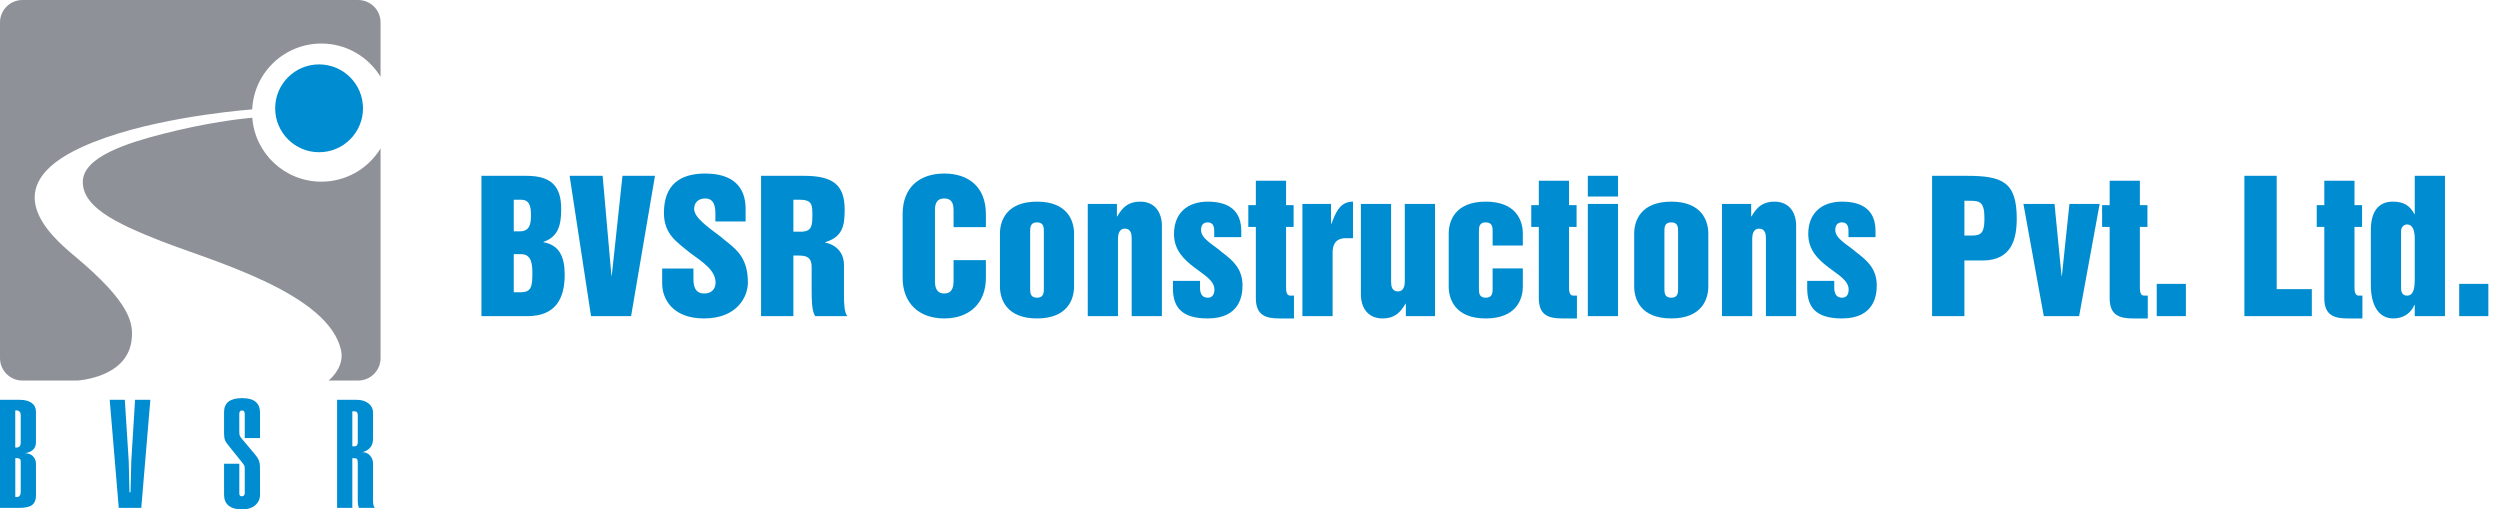 <?xml version="1.0" encoding="UTF-8"?>
<svg width="427px" height="87px" viewBox="0 0 427 87" version="1.1" xmlns="http://www.w3.org/2000/svg" xmlns:xlink="http://www.w3.org/1999/xlink">
    <title>Group 2</title>
    <g id="Page-1" stroke="none" stroke-width="1" fill="none" fill-rule="evenodd">
        <g id="template-copy-2" transform="translate(-48, -8)" fill-rule="nonzero">
            <g id="Group" transform="translate(0, 5)">
                <g id="Group-2" transform="translate(48, 3)">
                    <path d="M90.06,54 C94.98,54 96.45,50.91 96.45,46.89 C96.45,43.86 95.52,41.85 92.82,41.37 L92.82,41.31 C95.49,40.41 95.85,38.19 95.85,35.67 C95.85,31.56 93.9,30.03 89.88,30.03 L82.23,30.03 L82.23,54 L90.06,54 Z M88.77,39.51 L87.75,39.51 L87.75,34.11 L88.98,34.11 C90.33,34.11 90.69,35.04 90.69,36.72 C90.69,38.22 90.51,39.51 88.77,39.51 Z M88.89,49.92 L87.75,49.92 L87.75,43.41 L89.01,43.41 C90.72,43.41 90.93,45 90.93,46.65 C90.93,49.02 90.72,49.92 88.89,49.92 Z M107.79,54 L111.87,30.03 L106.32,30.03 L104.49,47.07 L104.43,47.07 L102.93,30.03 L97.29,30.03 L100.95,54 L107.79,54 Z M120.24,54.39 C126,54.39 127.74,50.58 127.74,48.27 C127.74,44.339 126.051,42.832 124.322,41.437 L123.878,41.079 L123.878,41.079 L123.583,40.839 C123.437,40.718 123.292,40.596 123.15,40.47 C120.9,38.79 118.56,37.14 118.56,35.7 C118.56,34.59 119.28,33.9 120.45,33.9 C122.01,33.9 122.19,35.34 122.19,36.54 L122.19,37.83 L127.35,37.83 L127.35,35.67 C127.35,31.98 125.25,29.64 120.45,29.64 C116.04,29.64 113.4,31.65 113.4,36.36 C113.4,40.02 115.62,41.34 117.84,43.17 C120.03,44.76 122.22,46.17 122.22,48.27 C122.22,49.32 121.56,50.13 120.3,50.13 C118.74,50.13 118.44,48.93 118.44,47.64 L118.44,45.87 L113.1,45.87 L113.1,48.45 C113.1,50.94 114.78,54.39 120.24,54.39 Z M135.51,54 L135.51,43.65 L136.53,43.65 C138.09,43.65 138.63,44.25 138.63,45.63 L138.63,49.47 C138.63,51.06 138.63,53.22 139.26,54 L144.72,54 C144.216,53.376 144.154,51.869 144.149,50.477 L144.149,49.962 C144.149,49.794 144.15,49.629 144.15,49.47 L144.15,45.24 C144.15,43.23 142.89,41.82 140.94,41.43 L140.94,41.37 C143.88,40.47 144.27,38.64 144.27,35.82 C144.27,31.5 142.2,30.03 137.28,30.03 L129.99,30.03 L129.99,54 L135.51,54 Z M136.86,39.57 L135.51,39.57 L135.51,34.11 L136.59,34.11 C138.75,34.11 138.75,35.07 138.75,36.75 C138.75,38.31 138.75,39.57 136.86,39.57 Z M161.28,54.39 C165.66,54.39 168.39,51.72 168.39,47.46 L168.39,44.43 L162.87,44.43 L162.87,47.94 C162.87,48.57 162.87,50.13 161.28,50.13 C159.808,50.13 159.699,48.793 159.691,48.094 L159.691,35.901 C159.699,35.083 159.808,33.9 161.28,33.9 C162.87,33.9 162.87,35.28 162.87,36.09 L162.87,38.79 L168.39,38.79 L168.39,36.57 C168.39,31.89 165.39,29.64 161.28,29.64 C157.17,29.64 154.17,31.89 154.17,36.57 L154.17,47.46 C154.17,51.72 156.9,54.39 161.28,54.39 Z M177.12,54.39 C182.28,54.39 183.45,51.18 183.45,48.93 L183.45,39.9 C183.45,37.65 182.28,34.44 177.12,34.44 C171.96,34.44 170.79,37.65 170.79,39.9 L170.79,48.93 C170.79,51.18 171.96,54.39 177.12,54.39 Z M177.12,50.85 C176.056,50.85 175.96,50.106 175.951,49.475 L175.951,39.355 C175.96,38.724 176.056,37.98 177.12,37.98 C178.29,37.98 178.29,38.88 178.29,39.54 L178.29,49.29 C178.29,49.95 178.29,50.85 177.12,50.85 Z M190.95,54 L190.951,40.753 C190.959,40.21 191.052,39.06 192.12,39.06 C193.29,39.06 193.29,40.2 193.29,40.89 L193.29,54 L198.45,54 L198.45,38.55 C198.45,36.24 197.22,34.44 194.76,34.44 C192.78,34.44 191.76,35.34 190.83,36.96 L190.77,36.96 L190.77,34.83 L185.79,34.83 L185.79,54 L190.95,54 Z M206.28,54.39 C211.89,54.39 212.22,50.31 212.22,48.75 C212.22,45.81 210.45,44.4 208.68,43.05 C207.15,41.7 205.14,40.8 205.14,39.27 C205.14,38.4 205.56,37.98 206.28,37.98 C207.36,37.98 207.39,39 207.39,39.48 L207.39,40.5 L212.01,40.5 L212.01,39.48 C212.01,35.94 209.85,34.44 206.28,34.44 C202.89,34.44 200.52,36.33 200.52,39.96 C200.52,42.78 202.29,44.37 203.97,45.66 C205.65,46.95 207.42,47.91 207.42,49.44 C207.42,50.31 207.06,50.85 206.28,50.85 C205.17,50.85 204.96,49.89 204.96,49.14 L204.96,47.97 L200.34,47.97 L200.34,49.23 C200.34,52.38 201.72,54.39 206.28,54.39 Z M221.01,54.39 L221.01,50.49 L220.35,50.49 C219.701,50.49 219.662,49.613 219.66,49.11 L219.66,38.76 L220.95,38.76 L220.95,35.04 L219.66,35.04 L219.66,30.87 L214.5,30.87 L214.5,35.04 L213.21,35.04 L213.21,38.76 L214.5,38.76 L214.5,50.94 C214.5,53.94 216.3,54.39 218.52,54.39 L221.01,54.39 Z M227.61,54 L227.61,43.11 C227.61,41.79 228.12,40.68 229.89,40.68 L231.09,40.68 L231.09,34.44 C229.052,34.44 228.311,35.965 227.678,37.528 L227.539,37.875 C227.493,37.991 227.446,38.106 227.4,38.22 L227.34,38.22 L227.34,34.83 L222.45,34.83 L222.45,54 L227.61,54 Z M236.13,54.39 C238.11,54.39 239.13,53.49 240.06,51.87 L240.12,51.87 L240.12,54 L245.1,54 L245.1,34.83 L239.94,34.83 L239.94,47.94 C239.94,48.39 239.94,49.77 238.77,49.77 C237.702,49.77 237.609,48.82 237.601,48.129 L237.6,34.83 L232.44,34.83 L232.44,50.28 C232.44,52.59 233.67,54.39 236.13,54.39 Z M253.77,54.39 C258.93,54.39 260.1,51.18 260.1,48.93 L260.1,45.84 L254.94,45.84 L254.94,49.29 C254.94,49.95 254.94,50.85 253.77,50.85 C252.706,50.85 252.61,50.106 252.601,49.475 L252.601,39.355 C252.61,38.724 252.706,37.98 253.77,37.98 C254.94,37.98 254.94,38.88 254.94,39.54 L254.94,41.94 L260.1,41.94 L260.1,39.9 C260.1,37.65 258.93,34.44 253.77,34.44 C248.61,34.44 247.44,37.65 247.44,39.9 L247.44,48.93 C247.44,51.18 248.61,54.39 253.77,54.39 Z M269.34,54.39 L269.34,50.49 L268.68,50.49 C268.031,50.49 267.992,49.613 267.99,49.11 L267.99,38.76 L269.28,38.76 L269.28,35.04 L267.99,35.04 L267.99,30.87 L262.83,30.87 L262.83,35.04 L261.54,35.04 L261.54,38.76 L262.83,38.76 L262.83,50.94 C262.83,53.94 264.63,54.39 266.85,54.39 L269.34,54.39 Z M276.36,33.57 L276.36,30.03 L271.2,30.03 L271.2,33.57 L276.36,33.57 Z M276.36,54 L276.36,34.83 L271.2,34.83 L271.2,54 L276.36,54 Z M285.45,54.39 C290.61,54.39 291.78,51.18 291.78,48.93 L291.78,39.9 C291.78,37.65 290.61,34.44 285.45,34.44 C280.29,34.44 279.12,37.65 279.12,39.9 L279.12,48.93 C279.12,51.18 280.29,54.39 285.45,54.39 Z M285.45,50.85 C284.386,50.85 284.29,50.106 284.281,49.475 L284.281,39.355 C284.29,38.724 284.386,37.98 285.45,37.98 C286.62,37.98 286.62,38.88 286.62,39.54 L286.62,49.29 C286.62,49.95 286.62,50.85 285.45,50.85 Z M299.28,54 L299.281,40.753 C299.289,40.21 299.382,39.06 300.45,39.06 C301.62,39.06 301.62,40.2 301.62,40.89 L301.62,54 L306.78,54 L306.78,38.55 C306.78,36.24 305.55,34.44 303.09,34.44 C301.11,34.44 300.09,35.34 299.16,36.96 L299.1,36.96 L299.1,34.83 L294.12,34.83 L294.12,54 L299.28,54 Z M314.61,54.39 C320.22,54.39 320.55,50.31 320.55,48.75 C320.55,45.81 318.78,44.4 317.01,43.05 C315.48,41.7 313.47,40.8 313.47,39.27 C313.47,38.4 313.89,37.98 314.61,37.98 C315.69,37.98 315.72,39 315.72,39.48 L315.72,40.5 L320.34,40.5 L320.34,39.48 C320.34,35.94 318.18,34.44 314.61,34.44 C311.22,34.44 308.85,36.33 308.85,39.96 C308.85,42.78 310.62,44.37 312.3,45.66 C313.98,46.95 315.75,47.91 315.75,49.44 C315.75,50.31 315.39,50.85 314.61,50.85 C313.5,50.85 313.29,49.89 313.29,49.14 L313.29,47.97 L308.67,47.97 L308.67,49.23 C308.67,52.38 310.05,54.39 314.61,54.39 Z M335.52,54 L335.52,44.49 L338.64,44.49 C343.59,44.49 344.46,40.83 344.46,37.32 C344.46,31.05 341.97,30.03 335.91,30.03 L330,30.03 L330,54 L335.52,54 Z M336.9,40.23 L335.52,40.23 L335.52,34.29 L336.15,34.29 C338.01,34.29 338.94,34.29 338.94,37.2 C338.94,39.36 338.67,40.23 336.9,40.23 Z M355.11,54 L358.62,34.83 L353.46,34.83 L352.17,47.1 L352.11,47.1 L350.91,34.83 L345.6,34.83 L349.08,54 L355.11,54 Z M366.84,54.39 L366.84,50.49 L366.18,50.49 C365.531,50.49 365.492,49.613 365.49,49.11 L365.49,38.76 L366.78,38.76 L366.78,35.04 L365.49,35.04 L365.49,30.87 L360.33,30.87 L360.33,35.04 L359.04,35.04 L359.04,38.76 L360.33,38.76 L360.33,50.94 C360.33,53.94 362.13,54.39 364.35,54.39 L366.84,54.39 Z M373.35,54 L373.35,48.48 L368.37,48.48 L368.37,54 L373.35,54 Z M394.86,54 L394.86,49.38 L388.86,49.38 L388.86,30.03 L383.34,30.03 L383.34,54 L394.86,54 Z M403.5,54.39 L403.5,50.49 L402.84,50.49 C402.191,50.49 402.152,49.613 402.15,49.11 L402.15,38.76 L403.44,38.76 L403.44,35.04 L402.15,35.04 L402.15,30.87 L396.99,30.87 L396.99,35.04 L395.7,35.04 L395.7,38.76 L396.99,38.76 L396.99,50.94 C396.99,53.94 398.79,54.39 401.01,54.39 L403.5,54.39 Z M408.78,54.39 C410.46,54.39 411.75,53.55 412.38,52.08 L412.44,52.08 L412.44,54 L417.6,54 L417.6,30.03 L412.44,30.03 L412.44,36.57 L412.38,36.57 C411.6,35.1 410.55,34.44 408.69,34.44 C406.17,34.44 404.94,36.24 404.94,39.3 L404.94,48.66 C404.94,52.26 406.35,54.39 408.78,54.39 Z M411.12,50.49 C410.61,50.49 410.1,50.22 410.1,49.23 L410.1,39.51 C410.1,38.73 410.64,38.34 411.12,38.34 C412.2,38.34 412.44,39.6 412.44,40.77 L412.44,47.659 C412.433,48.938 412.346,50.49 411.12,50.49 Z M425.01,54 L425.01,48.48 L420.03,48.48 L420.03,54 L425.01,54 Z" id="BVSRConstructionsPvt.Ltd." fill="#008CD1"></path>
                    <g id="logo">
                        <path d="M61.162,2.84195315e-06 L3.843,2.84195315e-06 C2.824,-0.001 1.847,0.401 1.126,1.118 C0.405,1.835 0,2.808 0,3.823 L0,61.177 C0,62.191 0.404,63.163 1.124,63.88 C1.844,64.597 2.821,65 3.839,65 L13.281,65 C15.399,64.795 21.858,63.707 22.485,58.015 C22.788,55.262 22.397,51.773 12.685,43.682 C8.52,40.213 -0.822,31.898 13.966,25.128 C24.165,20.459 39.399,18.981 43.074,18.683 C43.365,12.426 48.535,7.437 54.889,7.437 C59.174,7.437 62.92,9.715 65,13.115 L65,3.823 C65,1.712 63.282,2.84195315e-06 61.162,2.84195315e-06 M54.89,31.029 C48.645,31.029 43.54,26.21 43.091,20.103 C40.953,20.298 35.268,20.951 27.739,22.886 C21.923,24.381 14.232,26.755 14.146,30.976 C14.059,35.197 19.266,37.967 27.739,41.264 C36.212,44.561 56.432,50.145 58.286,60.037 C58.533,61.36 58.145,63.217 56.124,65 L61.162,65 C62.18,65 63.156,64.597 63.876,63.88 C64.596,63.163 65,62.191 65,61.177 L65,25.352 C62.922,28.751 59.178,31.029 54.891,31.029 L54.89,31.029 Z" id="Shape" fill="#8F9199"></path>
                        <path d="M54.5,11 C58.642,11 62,14.358 62,18.5 C62,22.642 58.642,26 54.5,26 C50.358,26 47,22.642 47,18.5 C47,14.358 50.358,11 54.5,11" id="Path" fill="#008CD1"></path>
                        <path d="M61.11,75.516 L61.11,70.953 C61.11,70.697 61.063,70.517 60.968,70.415 C60.888,70.319 60.771,70.263 60.646,70.261 L60.178,70.261 L60.178,76.233 L60.566,76.233 C60.926,76.233 61.107,75.994 61.107,75.515 M63.997,86.743 L61.288,86.743 C61.163,86.371 61.102,85.981 61.107,85.589 L61.107,79.057 C61.107,78.747 61.069,78.538 60.991,78.429 C60.914,78.318 60.772,78.262 60.566,78.262 L60.178,78.262 L60.178,86.747 L57.574,86.747 L57.574,68.287 L60.927,68.287 C61.753,68.287 62.424,68.492 62.94,68.902 C63.44,69.279 63.728,69.872 63.713,70.495 L63.713,74.955 C63.713,75.519 63.576,75.989 63.301,76.365 C63.026,76.741 62.57,77.032 61.934,77.237 C62.418,77.23 62.881,77.437 63.198,77.801 C63.539,78.171 63.724,78.657 63.713,79.159 L63.713,85.183 C63.707,85.5 63.72,85.816 63.752,86.131 C63.797,86.349 63.881,86.556 64,86.744 L63.997,86.743 Z M44.413,84.462 C44.413,85.197 44.146,85.804 43.612,86.282 C43.078,86.76 42.312,87 41.316,87 C40.318,87 39.561,86.786 39.045,86.359 C38.529,85.932 38.271,85.316 38.271,84.514 L38.271,79.205 L40.876,79.205 L40.876,84.28 C40.876,84.605 41.013,84.767 41.288,84.767 C41.428,84.775 41.564,84.724 41.663,84.626 C41.761,84.528 41.813,84.393 41.805,84.255 L41.805,80.153 C41.805,79.846 41.779,79.636 41.727,79.525 C41.674,79.414 41.52,79.193 41.263,78.872 L39.326,76.461 C38.862,75.915 38.57,75.501 38.449,75.219 C38.329,74.936 38.269,74.538 38.268,74.024 L38.268,70.384 C38.268,68.794 39.3,68 41.365,68 C43.394,68 44.408,68.82 44.409,70.461 L44.409,74.818 L41.804,74.818 L41.804,70.717 C41.804,70.307 41.648,70.102 41.336,70.102 C41.025,70.101 40.869,70.306 40.869,70.717 L40.869,73.485 C40.869,73.964 40.895,74.272 40.946,74.408 C40.998,74.545 41.17,74.784 41.462,75.126 L43.44,77.467 C43.806,77.89 44.055,78.27 44.197,78.604 C44.339,78.938 44.403,79.369 44.403,79.898 L44.413,84.462 Z M25.678,68.287 L24.13,86.744 L20.286,86.744 L18.738,68.287 L21.318,68.287 L21.986,78.746 L22.115,84.078 L22.295,84.078 L22.424,78.746 L23.069,68.287 L25.678,68.287 Z M3.54,84.001 L3.54,78.771 C3.54,78.566 3.471,78.425 3.333,78.349 C3.183,78.269 3.014,78.229 2.843,78.233 C2.765,78.236 2.688,78.245 2.611,78.259 L2.611,84.873 C2.817,84.907 2.973,84.907 3.079,84.873 C3.386,84.769 3.54,84.479 3.54,84.001 Z M3.54,75.619 L3.54,70.902 C3.54,70.492 3.384,70.235 3.072,70.133 C2.919,70.095 2.761,70.086 2.605,70.107 L2.605,76.439 C2.761,76.46 2.919,76.451 3.072,76.413 C3.384,76.311 3.54,76.046 3.54,75.619 Z M6.144,84.644 C6.144,85.362 5.934,85.891 5.512,86.233 C5.09,86.574 4.356,86.745 3.308,86.746 L-1.46549439e-14,86.746 L-1.46549439e-14,68.287 L3.328,68.287 C4.24,68.287 4.936,68.467 5.418,68.826 C5.899,69.184 6.14,69.68 6.14,70.313 L6.14,75.54 C6.14,76.582 5.513,77.206 4.257,77.411 C4.859,77.411 5.323,77.59 5.65,77.949 C5.977,78.308 6.14,78.71 6.14,79.154 L6.144,84.644 Z" id="Shape" fill="#008CD1"></path>
                    </g>
                </g>
            </g>
        </g>
    </g>
</svg>